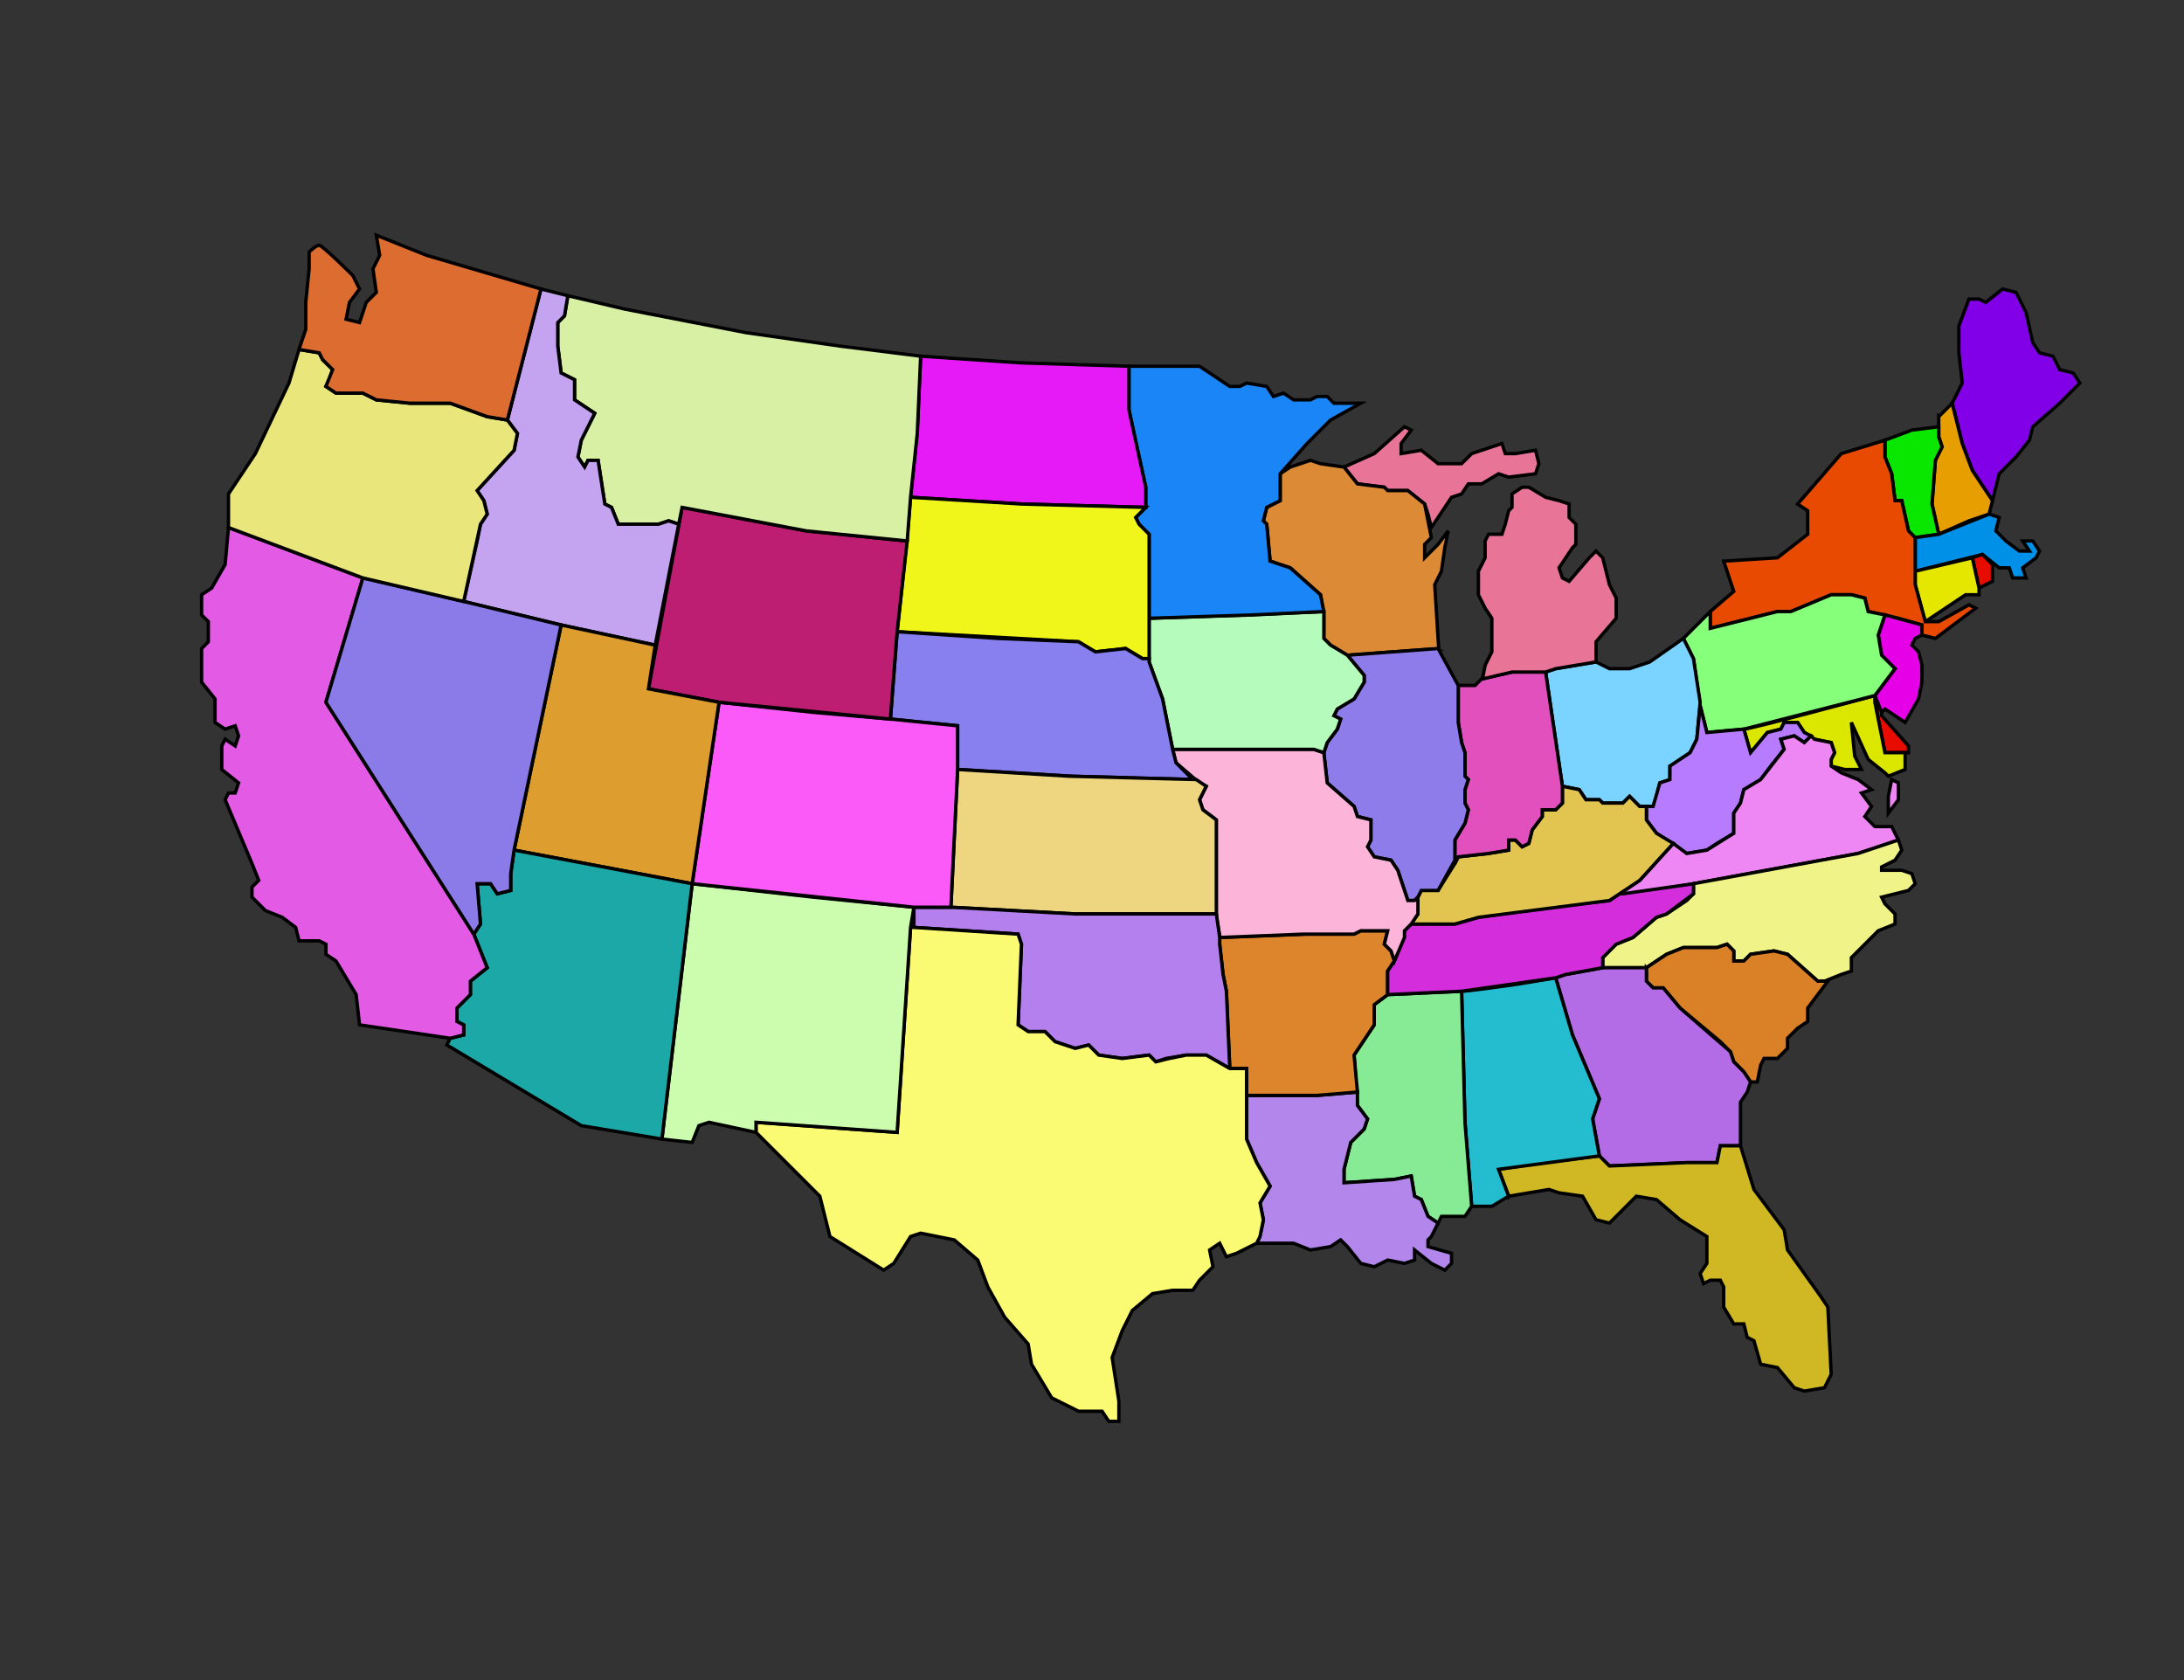 <?xml version="1.0" encoding="UTF-8" standalone="no"?>
<!-- Created with Inkscape (http://www.inkscape.org/) -->

<svg
   xmlns:dc="http://purl.org/dc/elements/1.1/"
   xmlns:cc="http://creativecommons.org/ns#"
   xmlns:rdf="http://www.w3.org/1999/02/22-rdf-syntax-ns#"
   xmlns:svg="http://www.w3.org/2000/svg"
   xmlns="http://www.w3.org/2000/svg"
   xmlns:sodipodi="http://sodipodi.sourceforge.net/DTD/sodipodi-0.dtd"
   xmlns:inkscape="http://www.inkscape.org/namespaces/inkscape"
   width="650"
   height="500"
   id="svg2"
   version="1.1"
   inkscape:version="0.48.2 r9819"
   sodipodi:docname="unitedstates.svg">
  <rect width="100%" height="100%" fill="#333333" stroke="none"/>
  <defs
     id="defs4">
    <inkscape:perspective
       sodipodi:type="inkscape:persp3d"
       inkscape:vp_x="0 : 526.18109 : 1"
       inkscape:vp_y="0 : 1000 : 0"
       inkscape:vp_z="744.09448 : 526.18109 : 1"
       inkscape:persp3d-origin="372.04724 : 350.78739 : 1"
       id="perspective10" />
    <inkscape:perspective
       id="perspective2824"
       inkscape:persp3d-origin="0.5 : 0.33333333 : 1"
       inkscape:vp_z="1 : 0.5 : 1"
       inkscape:vp_y="0 : 1000 : 0"
       inkscape:vp_x="0 : 0.5 : 1"
       sodipodi:type="inkscape:persp3d" />
  </defs>
  <sodipodi:namedview
     id="base"
     pagecolor="#ffffff"
     bordercolor="#666666"
     borderopacity="1.0"
     inkscape:pageopacity="0.0"
     inkscape:pageshadow="2"
     inkscape:zoom="1.1569609"
     inkscape:cx="325"
     inkscape:cy="177"
     inkscape:document-units="px"
     inkscape:current-layer="layer2"
     showgrid="true"
     inkscape:window-width="1436"
     inkscape:window-height="856"
     inkscape:window-x="4"
     inkscape:window-y="0"
     inkscape:window-maximized="0">
    <inkscape:grid
       type="xygrid"
       id="grid2830"
       empspacing="5"
       visible="true"
       enabled="true"
       snapvisiblegridlinesonly="true" />
  </sodipodi:namedview>
  <g
     inkscape:label="Layer 1"
     inkscape:groupmode="layer"
     id="layer1"
     transform="translate(878.5,128.138)" />
  <g
     inkscape:groupmode="layer"
     id="layer2"
     inkscape:label="map"
     transform="translate(878.5,128.138)">
    <path
       style="fill:#8200e7;fill-opacity:1;stroke:#000000;stroke-width:1px;stroke-linecap:butt;stroke-linejoin:miter;stroke-opacity:1"
       d="m -297.5,-8.138 3,-6 -1,-9 0,-8 3,-8 3,0 2,1 5,-4 4,1 3,6 2,9 2,3 4,1 2,4 4,1 2,3 -6,6 -8,7 -1,4 -4,5 -5,5 -2,8 -6,-9 -3,-8 -3,-12 z"
       id="path2833" />
    <path
       style="fill:#e79e00;fill-opacity:1;stroke:#000000;stroke-width:1px;stroke-linecap:butt;stroke-linejoin:miter;stroke-opacity:1"
       d="m -301.5,-4.138 4,-4 3,12 3,8 6,9 -1,4 -6,2 -9,4 -2,-9 1,-13 2,-4 -1,-3 0,-6 z"
       id="path3607" />
    <path
       style="fill:#09e700;fill-opacity:1;stroke:#000000;stroke-width:1px;stroke-linecap:butt;stroke-linejoin:miter;stroke-opacity:1"
       d="m -308.5,31.862 7,-1 -2,-9 1,-13 2,-4 -1,-3 0,-3 -8,1 -8,3 0,5 2,5 1,8 2,0 2,9 2,2 z"
       id="path3609" />
    <path
       style="fill:#0090e7;fill-opacity:1;stroke:#000000;stroke-width:1px;stroke-linecap:butt;stroke-linejoin:miter;stroke-opacity:1"
       d="m -308.5,41.862 0,-10 7,-1 15,-6 3,1 -1,4 3,3 4,3 3,0 -2,-3 3,0 2,3 -1,2 -4,3 1,3 -4,0 -1,-3 -3,0 -5,-4 -20,5 z"
       id="path3611" />
    <path
       style="fill:#e70b00;fill-opacity:1;stroke:#000000;stroke-width:1px;stroke-linecap:butt;stroke-linejoin:miter;stroke-opacity:1"
       d="m -289.5,46.862 -2,-9 3,-1 3,3 0,5 -4,2 z"
       id="path3613" />
    <path
       style="fill:#e6e700;fill-opacity:1;stroke:#000000;stroke-width:1px;stroke-linecap:butt;stroke-linejoin:miter;stroke-opacity:1"
       d="m -305.5,56.862 12,-8 4,0 0,-2 -2,-9 -17,4 0,4 3,11 z"
       id="path3615" />
    <path
       style="fill:#e74a00;fill-opacity:1;stroke:#000000;stroke-width:1px;stroke-linecap:butt;stroke-linejoin:miter;stroke-opacity:1"
       d="m -369.5,58.862 0,-5 7,-6 -3,-9 16,-1 9,-7 0,-7 -3,-2 13,-15 13,-4 0,5 2,5 1,8 2,0 2,9 2,2 0,10 0,4 3,11 4,0 9,-5 2,1 -12,9 -4,-1 0,-3 -7,-2 -9,-2 -1,-4 -4,-1 -6,0 -12,5 -4,0 -20,5 z"
       id="path3617" />
    <path
       style="fill:#e600e7;fill-opacity:1;stroke:#000000;stroke-width:1px;stroke-linecap:butt;stroke-linejoin:miter;stroke-opacity:1"
       d="m -317.5,54.862 -2,6 1,6 4,4 -6,8 2,5 1,-1 6,4 4,-7 1,-5 0,-5 -1,-4 -2,-2 1,-2 2,-1 0,-3 -11,-3 z"
       id="path3619" />
    <path
       style="fill:#e70b00;fill-opacity:1;stroke:#000000;stroke-width:1px;stroke-linecap:butt;stroke-linejoin:miter;stroke-opacity:1"
       d="m -310.5,93.862 -8,-9 0,-1 -2,-4 1,6 c 0,0 2,10 2,10 l 7,0 0,-2 z"
       id="path3642" />
    <path
       style="fill:#dce700;fill-opacity:1;stroke:#000000;stroke-width:1px;stroke-linecap:butt;stroke-linejoin:miter;stroke-opacity:1"
       d="m -359.5,88.862 c 2,0 39,-10 39,-10 l 0,2 3,15 6,0 0,5 -5,2 -1,-1 -5,-4 -5,-11 1,10 2,4 -5,0 -4,-1 0,-2 1,-2 -1,-3 -5,-1 -3,-2 -2,-3 -4,0 -1,2 -4,1 -5,6 -2,-7 z"
       id="path3644" />
    <path
       style="fill:#86ff7b;fill-opacity:1;stroke:#000000;stroke-width:1px;stroke-linecap:butt;stroke-linejoin:miter;stroke-opacity:1"
       d="m -369.5,53.862 -8,8 3,6 2,14 2,8 11,-1 39,-10 6,-8 -4,-4 -1,-6 2,-6 -5,-1 -1,-4 -4,-1 -6,0 -12,5 -4,0 -20,5 0,-5 z"
       id="path3646" />
    <path
       style="fill:#7bd3ff;fill-opacity:1;stroke:#000000;stroke-width:1px;stroke-linecap:butt;stroke-linejoin:miter;stroke-opacity:1"
       d="m -413.5,105.862 -5,-34 3,-1 12,-2 4,2 6,0 6,-2 10,-7 3,6 2,13 -1,11 -2,4 -6,4 0,4 -3,1 -1,4 -1,3 -4,0 -3,-3 -2,2 -6,0 -1,-1 -4,0 -2,-3 -5,-1 z"
       id="path3648" />
    <path
       style="fill:#b67bff;fill-opacity:1;stroke:#000000;stroke-width:1px;stroke-linecap:butt;stroke-linejoin:miter;stroke-opacity:1"
       d="m -388.5,111.862 0,4 3,4 9,6 6,-1 3,-2 5,-3 0,-6 2,-3 1,-4 5,-3 3,-4 4,-5 -1,-3 4,-1 3,2 2,-2 -2,-1 -2,-3 -4,0 -1,2 -4,1 -5,6 -2,-7 -11,1 -2,-8 -1,10 -2,4 -6,4 0,4 -3,1 -2,7 -2,0 z"
       id="path3650" />
    <path
       style="fill:#ee87f3;fill-opacity:1;stroke:#000000;stroke-width:1px;stroke-linecap:butt;stroke-linejoin:miter;stroke-opacity:1"
       d="m -396.5,137.862 c 2,1 22,-3 22,-3 l 49,-9 12,-4 -2,-4 -5,0 -3,-3 2,-3 -3,-4 3,-1 -4,-3 -5,-2 -3,-2 0,-2 1,-2 -1,-3 -5,-1 -1,-1 -2,2 -3,-2 -4,1 1,3 -7,9 -5,3 -1,4 -2,3 0,6 -8,5 -6,1 -4,-3 -10,11 -6,4 z"
       id="path3652" />
    <path
       style="fill:#ee87f3;fill-opacity:1;stroke:#000000;stroke-width:1px;stroke-linecap:butt;stroke-linejoin:miter;stroke-opacity:1"
       d="m -315.5,103.862 -1,5 0,5 3,-4 0,-5 -2,-1 z"
       id="path3654" />
    <path
       style="fill:#f0f387;fill-opacity:1;stroke:#000000;stroke-width:1px;stroke-linecap:butt;stroke-linejoin:miter;stroke-opacity:1"
       d="m -374.5,134.862 49,-9 12,-4 1,3 -2,3 -4,2 0,1 6,0 3,1 1,3 -2,2 -8,2 1,2 3,3 0,3 -5,2 -2,2 -6,6 0,4 -3,1 -5,2 -2,0 -9,-8 -4,-1 -7,1 -2,2 -3,0 0,-3 -2,-2 -3,1 -10,0 -5,2 -6,4 -13,0 0,-3 4,-4 5,-2 7,-6 3,-1 6,-4 2,-2 0,-3 z"
       id="path3656" />
    <path
       style="fill:#da8026;fill-opacity:1;stroke:#000000;stroke-width:1px;stroke-linecap:butt;stroke-linejoin:miter;stroke-opacity:1"
       d="m -388.5,159.862 0,4 2,2 3,0 5,6 12,10 3,3 1,3 3,3 2,3 2,0 1,-5 1,-2 4,0 3,-3 0,-3 3,-3 3,-2 0,-4 3,-4 3,-4 -3,0 -9,-8 -4,-1 -7,1 -2,2 -3,0 0,-3 -2,-2 -3,1 -10,0 -5,2 -6,4 z"
       id="path3658" />
    <path
       style="fill:#b36ce6;fill-opacity:1;stroke:#000000;stroke-width:1px;stroke-linecap:butt;stroke-linejoin:miter;stroke-opacity:1"
       d="m -415.5,162.862 3,-1 11,-2 13,0 0,4 2,2 3,0 5,6 15,13 1,3 3,3 2,3 -1,3 -2,3 0,13 -6,0 -1,5 -9,0 -23,1 -3,-3 -2,-11 2,-6 -8,-19 -5,-17 z"
       id="path3660" />
    <path
       style="fill:#cfb823;fill-opacity:1;stroke:#000000;stroke-width:1px;stroke-linecap:butt;stroke-linejoin:miter;stroke-opacity:1"
       d="m -429.5,227.862 -3,-8 13,-2 17,-2 3,3 23,-1 9,0 1,-5 6,0 4,13 9,12 1,6 10,14 2,3 1,20 -2,4 -6,1 -3,-1 -5,-6 -5,-1 -2,-7 -2,-1 -1,-4 -3,0 -3,-5 0,-6 -1,-2 -3,0 -2,1 -1,-3 2,-3 0,-8 -8,-5 -7,-6 -6,-1 -8,8 -4,-1 -4,-7 -7,-1 -3,-1 -12,2 z"
       id="path3662" />
    <path
       style="fill:#23bdcf;fill-opacity:1;stroke:#000000;stroke-width:1px;stroke-linecap:butt;stroke-linejoin:miter;stroke-opacity:1"
       d="m -443.5,166.862 c 2,0 16,-2 16,-2 l 12,-2 5,17 8,19 -2,6 2,11 -30,4 3,8 -5,3 -6,0 -2,-25 -1,-39 z"
       id="path3664" />
    <path
       style="fill:#86eb94;fill-opacity:1;stroke:#000000;stroke-width:1px;stroke-linecap:butt;stroke-linejoin:miter;stroke-opacity:1"
       d="m -450.5,235.862 1,-2 7,0 2,-3 -2,-25 -1,-39 -22,1 -4,3 0,6 -6,9 1,15 3,4 -1,3 -4,4 -2,8 0,4 15,-1 5,-1 1,6 2,1 2,5 3,2 z"
       id="path3666" />
    <path
       style="fill:#b386eb;fill-opacity:1;stroke:#000000;stroke-width:1px;stroke-linecap:butt;stroke-linejoin:miter;stroke-opacity:1"
       d="m -504.5,241.862 c 1,-1 2,-7 2,-7 l -1,-5 3,-5 -4,-7 -3,-7 0,-13 21,0 12,-1 0,4 3,4 -1,3 -4,4 -2,8 0,4 15,-1 5,-1 1,6 2,1 2,5 3,2 -2,4 -1,1 0,2 7,2 0,3 -2,2 -4,-2 -5,-4 0,3 -3,1 -5,-1 -4,2 -4,-1 -4,-5 -2,-2 -3,2 -6,1 -5,-2 -11,0 z"
       id="path3668" />
    <path
       style="fill:#dc852d;fill-opacity:1;stroke:#000000;stroke-width:1px;stroke-linecap:butt;stroke-linejoin:miter;stroke-opacity:1"
       d="m -507.5,190.862 0,7 21,0 12,-1 -1,-11 6,-9 0,-6 4,-3 0,-7 2,-3 -1,-3 -2,-2 1,-4 -8,0 -2,1 -14,0 -26,1 0,2 1,9 1,5 1,23 5,0 0,1 z"
       id="path3670" />
    <path
       style="fill:#d32ddc;fill-opacity:1;stroke:#000000;stroke-width:1px;stroke-linecap:butt;stroke-linejoin:miter;stroke-opacity:1"
       d="m -465.5,167.862 0,-7 2,-3 2,-5 1,-4 2,-2 13,0 7,-2 14,-2 16,-2 9,-1 3,-2 1,0 21,-3 0,3 -8,6 -3,1 -7,6 -5,2 -4,4 0,3 -11,2 -3,1 -28,4 -22,1 z"
       id="path3672" />
    <path
       style="fill:#e2c550;fill-opacity:1;stroke:#000000;stroke-width:1px;stroke-linecap:butt;stroke-linejoin:miter;stroke-opacity:1"
       d="m -458.5,146.862 2,-3 0,-5 1,-2 5,0 5,-8 1,-2 9,-1 6,-1 0,-3 2,0 2,2 2,-1 1,-4 3,-4 0,-2 4,0 2,-2 0,-5 5,1 2,3 4,0 1,1 6,0 2,-2 3,3 2,0 0,4 3,4 5,3 -10,11 -9,6 -39,5 -7,2 -13,0 z"
       id="path3674" />
    <path
       style="fill:#e250be;fill-opacity:1;stroke:#000000;stroke-width:1px;stroke-linecap:butt;stroke-linejoin:miter;stroke-opacity:1"
       d="m -445.5,128.862 0,-7 3,-5 1,-4 -1,-2 0,-4 1,-3 -1,-1 0,-7 -1,-3 -1,-6 0,-11 5,0 2,-2 9,-2 10,0 5,34 0,5 -2,2 -4,0 0,2 -3,4 -1,4 -2,1 -2,-2 -2,0 0,3 -6,1 -9,1 -1,2 z"
       id="path3676" />
    <path
       style="fill:#e87597;fill-opacity:1;stroke:#000000;stroke-width:1px;stroke-linecap:butt;stroke-linejoin:miter;stroke-opacity:1"
       d="m -437.267,73.923 8.767,-2.06 10,0 3,-1 12,-2 0,-6 6,-7 0,-6 -2,-4 -2,-8 -2,-2 -2,2 -6,7 -2,-1 -1,-3 4,-6 1,-1 0,-6 -2,-2 0,-4 -3,-1 -4,-1 -5,-3 -2,0 -3,2 0,4 -1,1 -1,4 -1,3 -4,0 -1,2 0,5 -2,4 0,7 2,4 2,3 0,3 0,7 -2,4 -0.767,4.06 z"
       id="path3678" />
    <path
       style="fill:#e87597;fill-opacity:1;stroke:#000000;stroke-width:1px;stroke-linecap:butt;stroke-linejoin:miter;stroke-opacity:1"
       d="m -452.5,28.862 -1,-4 -1,-3 -5,-4 -6,0 -1,-1 -8,-1 -4,-5 9,-4 9,-8 2,1 -3,4 0,3 6,-1 5,4 7,0 3,-3 9,-3 1,3 3,0 6,-1 1,4 -1,3 -8,1 -3,-1 -5,3 -4,0 -2,3 -3,1 -6,9 z"
       id="path3680" />
    <path
       style="fill:#dd8a36;fill-opacity:1;stroke:#000000;stroke-width:1px;stroke-linecap:butt;stroke-linejoin:miter;stroke-opacity:1"
       d="M -450.306,64.979 C -450.5,64.862 -477.5,66.862 -477.5,66.862 l -5,-3 -2,-2 0,-7 -1,-6 -9,-8 -6,-2 -1,-11 -1,-1 1,-4 4,-2 0,-8 3,-2 6,-2 3,1 7,1 4,5 8,1 1,1 6,0 5,4 2,10 -2,2 0,4 4,-4 3,-4 -1,5 -1,7 -2,4 1.194,19.116 z"
       id="path3682" />
    <path
       style="fill:#8d7ce9;fill-opacity:1;stroke:#000000;stroke-width:1px;stroke-linecap:butt;stroke-linejoin:miter;stroke-opacity:1"
       d="m -450.5,64.862 6,11 0,11 1,6 1,3 0,7 1,1 -1,3 0,4 1,2 -1,4 -3,5 0,6 -5,9 -5,0 -1,2 -1,1 -2,0 -3,-9 -2,-3 -5,-1 -2,-3 1,-2 0,-6 -4,-1 -1,-3 -8,-7 -1,-9 1,-3 3,-4 1,-3 -2,-1 1,-2 5,-3 3,-5 0,-2 -5,-6 27,-2 z"
       id="path3684" />
    <path
       style="fill:#fcb5d8;fill-opacity:1;stroke:#000000;stroke-width:1px;stroke-linecap:butt;stroke-linejoin:miter;stroke-opacity:1"
       d="m -515.5,150.862 25,-1 15,0 2,-1 8,0 -1,4 2,2 1,3 3,-7 0,-2 2,-2 2,-3 0,-5 -1,1 -2,0 -3,-9 -2,-3 -5,-1 -2,-3 1,-2 0,-6 -4,-1 -1,-3 -8,-7 -1,-9 -3,-1 -17,0 -25,0 1,4 7,6 2,1 -1,2 -1,2 1,3 4,3 c 0,0 0,27 0,28 0,1 1.216,7.108 1,7 z"
       id="path3686" />
    <path
       style="fill:#b5fcbc;fill-opacity:1;stroke:#000000;stroke-width:1px;stroke-linecap:butt;stroke-linejoin:miter;stroke-opacity:1"
       d="m -536.5,55.862 0,13 4,11 3,15 42,0 3,1 1,-3 3,-4 1,-3 c 0,0 -2,-1 -2,-1 l 1,-2 5,-3 3,-5 0,-2 -5,-6 -5,-3 -2,-2 0,-7 0,-1 -23,1 -29,1 z"
       id="path3688" />
    <path
       style="fill:#1a85f6;fill-opacity:1;stroke:#000000;stroke-width:1px;stroke-linecap:butt;stroke-linejoin:miter;stroke-opacity:1"
       d="m -536.5,55.862 0,-25 -3,-3 -1,-2 3,-3 0,-6 -2,-9 -3,-14 c 0,0 0,-13 0,-13 l 21,0 9,6 3,0 2,-1 6,1 2,3 3,-1 3,2 5,0 2,-1 3,0 2,2 8,0 -9,5 -7,7 -8,9 0,8 -4,2 -1,4 1,1 1,11 6,2 9,8 1,5 -21,1 -31,1 z"
       id="path3690" />
    <path
       style="fill:#e61af6;fill-opacity:1;stroke:#000000;stroke-width:1px;stroke-linecap:butt;stroke-linejoin:miter;stroke-opacity:1"
       d="m -542.5,-19.138 -32,-1 -30,-2 -1,22 -2,20 33,2 37,1 0,-6 -5,-23 0,-13 z"
       id="path3692" />
    <path
       style="fill:#f0f61a;fill-opacity:1;stroke:#000000;stroke-width:1px;stroke-linecap:butt;stroke-linejoin:miter;stroke-opacity:1"
       d="m -607.5,19.862 -1,12 -3,28 54,3 5,3 9,-1 5,3 2,0 0,-12 0,-25 -3,-3 -1,-2 3,-3 -37,-1 -33,-2 z"
       id="path3694" />
    <path
       style="fill:#8780ee;fill-opacity:1;stroke:#000000;stroke-width:1px;stroke-linecap:butt;stroke-linejoin:miter;stroke-opacity:1"
       d="m -611.5,59.862 -2,26 20,2 0,13 34,2 36,1 -5,-5 -1,-4 -3,-15 -4,-11 0,-1 -2,0 -5,-3 -9,1 -5,-3 -24,-1 -30,-2 z"
       id="path3696" />
    <path
       style="fill:#eed580;fill-opacity:1;stroke:#000000;stroke-width:1px;stroke-linecap:butt;stroke-linejoin:miter;stroke-opacity:1"
       d="m -593.5,100.862 -2,41 37,2 42,0 0,-28 -4,-3 -1,-3 2,-4 -3,-2 -38,-1 -33,-2 z"
       id="path3698" />
    <path
       style="fill:#b480ee;fill-opacity:1;stroke:#000000;stroke-width:1px;stroke-linecap:butt;stroke-linejoin:miter;stroke-opacity:1"
       d="m -606.5,141.862 0,6 31,2 1,3 -1,24 3,2 5,0 3,3 6,2 4,-1 3,3 7,1 8,-1 2,2 3,-1 6,-1 6,0 7,4 -1,-23 -1,-5 -1,-9 0,-2 -1,-7 -42,0 -37,-2 -11,0 z"
       id="path3700" />
    <path
       style="fill:#fbfb73;fill-opacity:1;stroke:#000000;stroke-width:1px;stroke-linecap:butt;stroke-linejoin:miter;stroke-opacity:1"
       d="m -606.5,147.862 -1,0 -4,61 -42,-3 0,3 19,19 3,12 16,10 3,-2 5,-8 3,-1 5,1 5,1 7,6 c 0,0 3,8 3,8 l 5,9 7,8 1,6 6,10 8,4 7,0 2,3 3,0 0,-6 -2,-13 3,-8 3,-6 6,-5 6,-1 6,0 2,-3 4,-4 -1,-5 3,-2 2,4 3,-1 6,-3 1,-2 1,-5 -1,-5 3,-5 -4,-7 -3,-7 0,-21 -5,0 -7,-4 -6,0 -5,1 -4,1 -2,-2 -8,1 -7,-1 -3,-3 -4,1 -6,-2 -3,-3 -5,0 -3,-2 1,-24 -1,-3 -31,-2 z"
       id="path3702" />
    <path
       style="fill:#ccfdae;fill-opacity:1;stroke:#000000;stroke-width:1px;stroke-linecap:butt;stroke-linejoin:miter;stroke-opacity:1"
       d="m -672.5,134.862 -9,76 9,1 2,-5 3,-1 14,3 0,-3 42,3 4,-61 1,-6 -30,-3 -36,-4 z"
       id="path3704" />
    <path
       style="fill:#fb5af8;fill-opacity:1;stroke:#000000;stroke-width:1px;stroke-linecap:butt;stroke-linejoin:miter;stroke-opacity:1"
       d="m -664.5,80.862 -8,54 66,7 11,0 2,-41 0,-13 -20,-2 -23,-2 -28,-3 z"
       id="path3706" />
    <path
       style="fill:#bd1e71;fill-opacity:1;stroke:#000000;stroke-width:1px;stroke-linecap:butt;stroke-linejoin:miter;stroke-opacity:1"
       d="m -685.5,76.862 21,4 51,5 2,-26 3,-27 -30,-3 -37,-7 -10,54 z"
       id="path3708" />
    <path
       style="fill:#d7f0a3;fill-opacity:1;stroke:#000000;stroke-width:1px;stroke-linecap:butt;stroke-linejoin:miter;stroke-opacity:1"
       d="m -604.5,-22.138 -1,23 -2,19 -1,13 -30,-3 -37,-7 -1,5 -3,-1 -3,1 -12,0 -2,-5 -2,-1 -2,-13 -3,0 -1,2 -2,-3 1,-5 4,-8 -6,-4 0,-6 -4,-2 -1,-8 0,-7 2,-2 1,-6 17,4 36,7 28,4 24,3 z"
       id="path3710" />
    <path
       style="fill:#c4a3f0;fill-opacity:1;stroke:#000000;stroke-width:1px;stroke-linecap:butt;stroke-linejoin:miter;stroke-opacity:1"
       d="m -709.5,-40.138 -8,-2 -10,39 3,4 -1,5 -11,12 2,3 1,4 -2,3 -1,5 -4,18 29,7 28,6 7,-36 -3,-1 -3,1 -12,0 -2,-5 -2,-1 -2,-13 -3,0 -1,2 -2,-3 1,-5 4,-8 -6,-4 0,-6 -4,-2 -1,-8 0,-7 2,-2 1,-6 z"
       id="path3712" />
    <path
       style="fill:#dd9e2f;fill-opacity:1;stroke:#000000;stroke-width:1px;stroke-linecap:butt;stroke-linejoin:miter;stroke-opacity:1"
       d="m -711.5,57.862 -14,67 53,10 8,-54 -21,-4 2,-13 -28,-6 z"
       id="path3714" />
    <path
       style="fill:#1ca8a7;fill-opacity:1;stroke:#000000;stroke-width:1px;stroke-linecap:butt;stroke-linejoin:miter;stroke-opacity:1"
       d="m -672.5,134.862 -9,76 -24,-4 -40,-24 1,-2 4,-1 0,-3 -2,-1 0,-4 4,-4 0,-4 5,-4 -2,-5 -2,-5 2,-3 -1,-12 4,0 2,3 4,-1 0,-5 1,-7 53,10 z"
       id="path3716" />
    <path
       style="fill:#e35ae4;fill-opacity:1;stroke:#000000;stroke-width:1px;stroke-linecap:butt;stroke-linejoin:miter;stroke-opacity:1"
       d="m -744.5,180.862 -27,-4 -1,-9 -6,-10 -3,-2 0,-3 -2,-1 -6,0 -1,-4 -4,-3 -5,-2 -4,-4 0,-3 2,-2 -2,-5 -8,-19 1,-2 2,0 1,-3 -5,-4 0,-7 1,-2 3,2 1,-3 -1,-3 -3,1 -3,-2 0,-7 -4,-5 0,-10 2,-2 0,-6 -2,-2 0,-6 3,-2 4,-7 1,-11 40,15 -11,37 44,69 4,10 -5,4 0,4 -4,4 0,4 2,1 0,3 -4,1 z"
       id="path3718" />
    <path
       style="fill:#8a7be9;fill-opacity:1;stroke:#000000;stroke-width:1px;stroke-linecap:butt;stroke-linejoin:miter;stroke-opacity:1"
       d="m -781.5,80.862 44,69 2,-3 -1,-12 4,0 2,3 4,-1 0,-5 1,-7 14,-67 -29,-7 -30,-7 -11,37 z"
       id="path3720" />
    <path
       style="fill:#e9e77b;fill-opacity:1;stroke:#000000;stroke-width:1px;stroke-linecap:butt;stroke-linejoin:miter;stroke-opacity:1"
       d="m -810.5,28.862 40,15 30,7 5,-23 2,-3 -1,-4 -2,-3 11,-12 1,-5 -3,-4 -6,-1 -11,-4 -12,0 -10,-1 -4,-2 -8,0 c 0,0 -3,-2 -3,-2 l 1,-2 1,-3 -3,-3 -1,-2 -6,-1 -3,10 -10,21 -8,12 0,4 0,3 0,3 z"
       id="path3722" />
    <path
       style="fill:#dd6c31;fill-opacity:1;stroke:#000000;stroke-width:1px;stroke-linecap:butt;stroke-linejoin:miter;stroke-opacity:1"
       d="m -789.53,-24.138 2.03,-6 0,-8 1,-10 0,-5 c 0,0 2,-2 3,-2 1,0 10,9 10,9 l 2,4 -3,4 -1,5 4,1 2,-6 3,-3 -1,-7 2,-4 c 0,0 -1,-6 -1,-6 l 15,6 34,10 -10,39 -6,-1 -11,-4 -12,0 -10,-1 -4,-2 -8,0 -3,-2 2,-5 -3,-3 -1,-2 -6.03,-1 z"
       id="path3724" />
  </g>
</svg>
